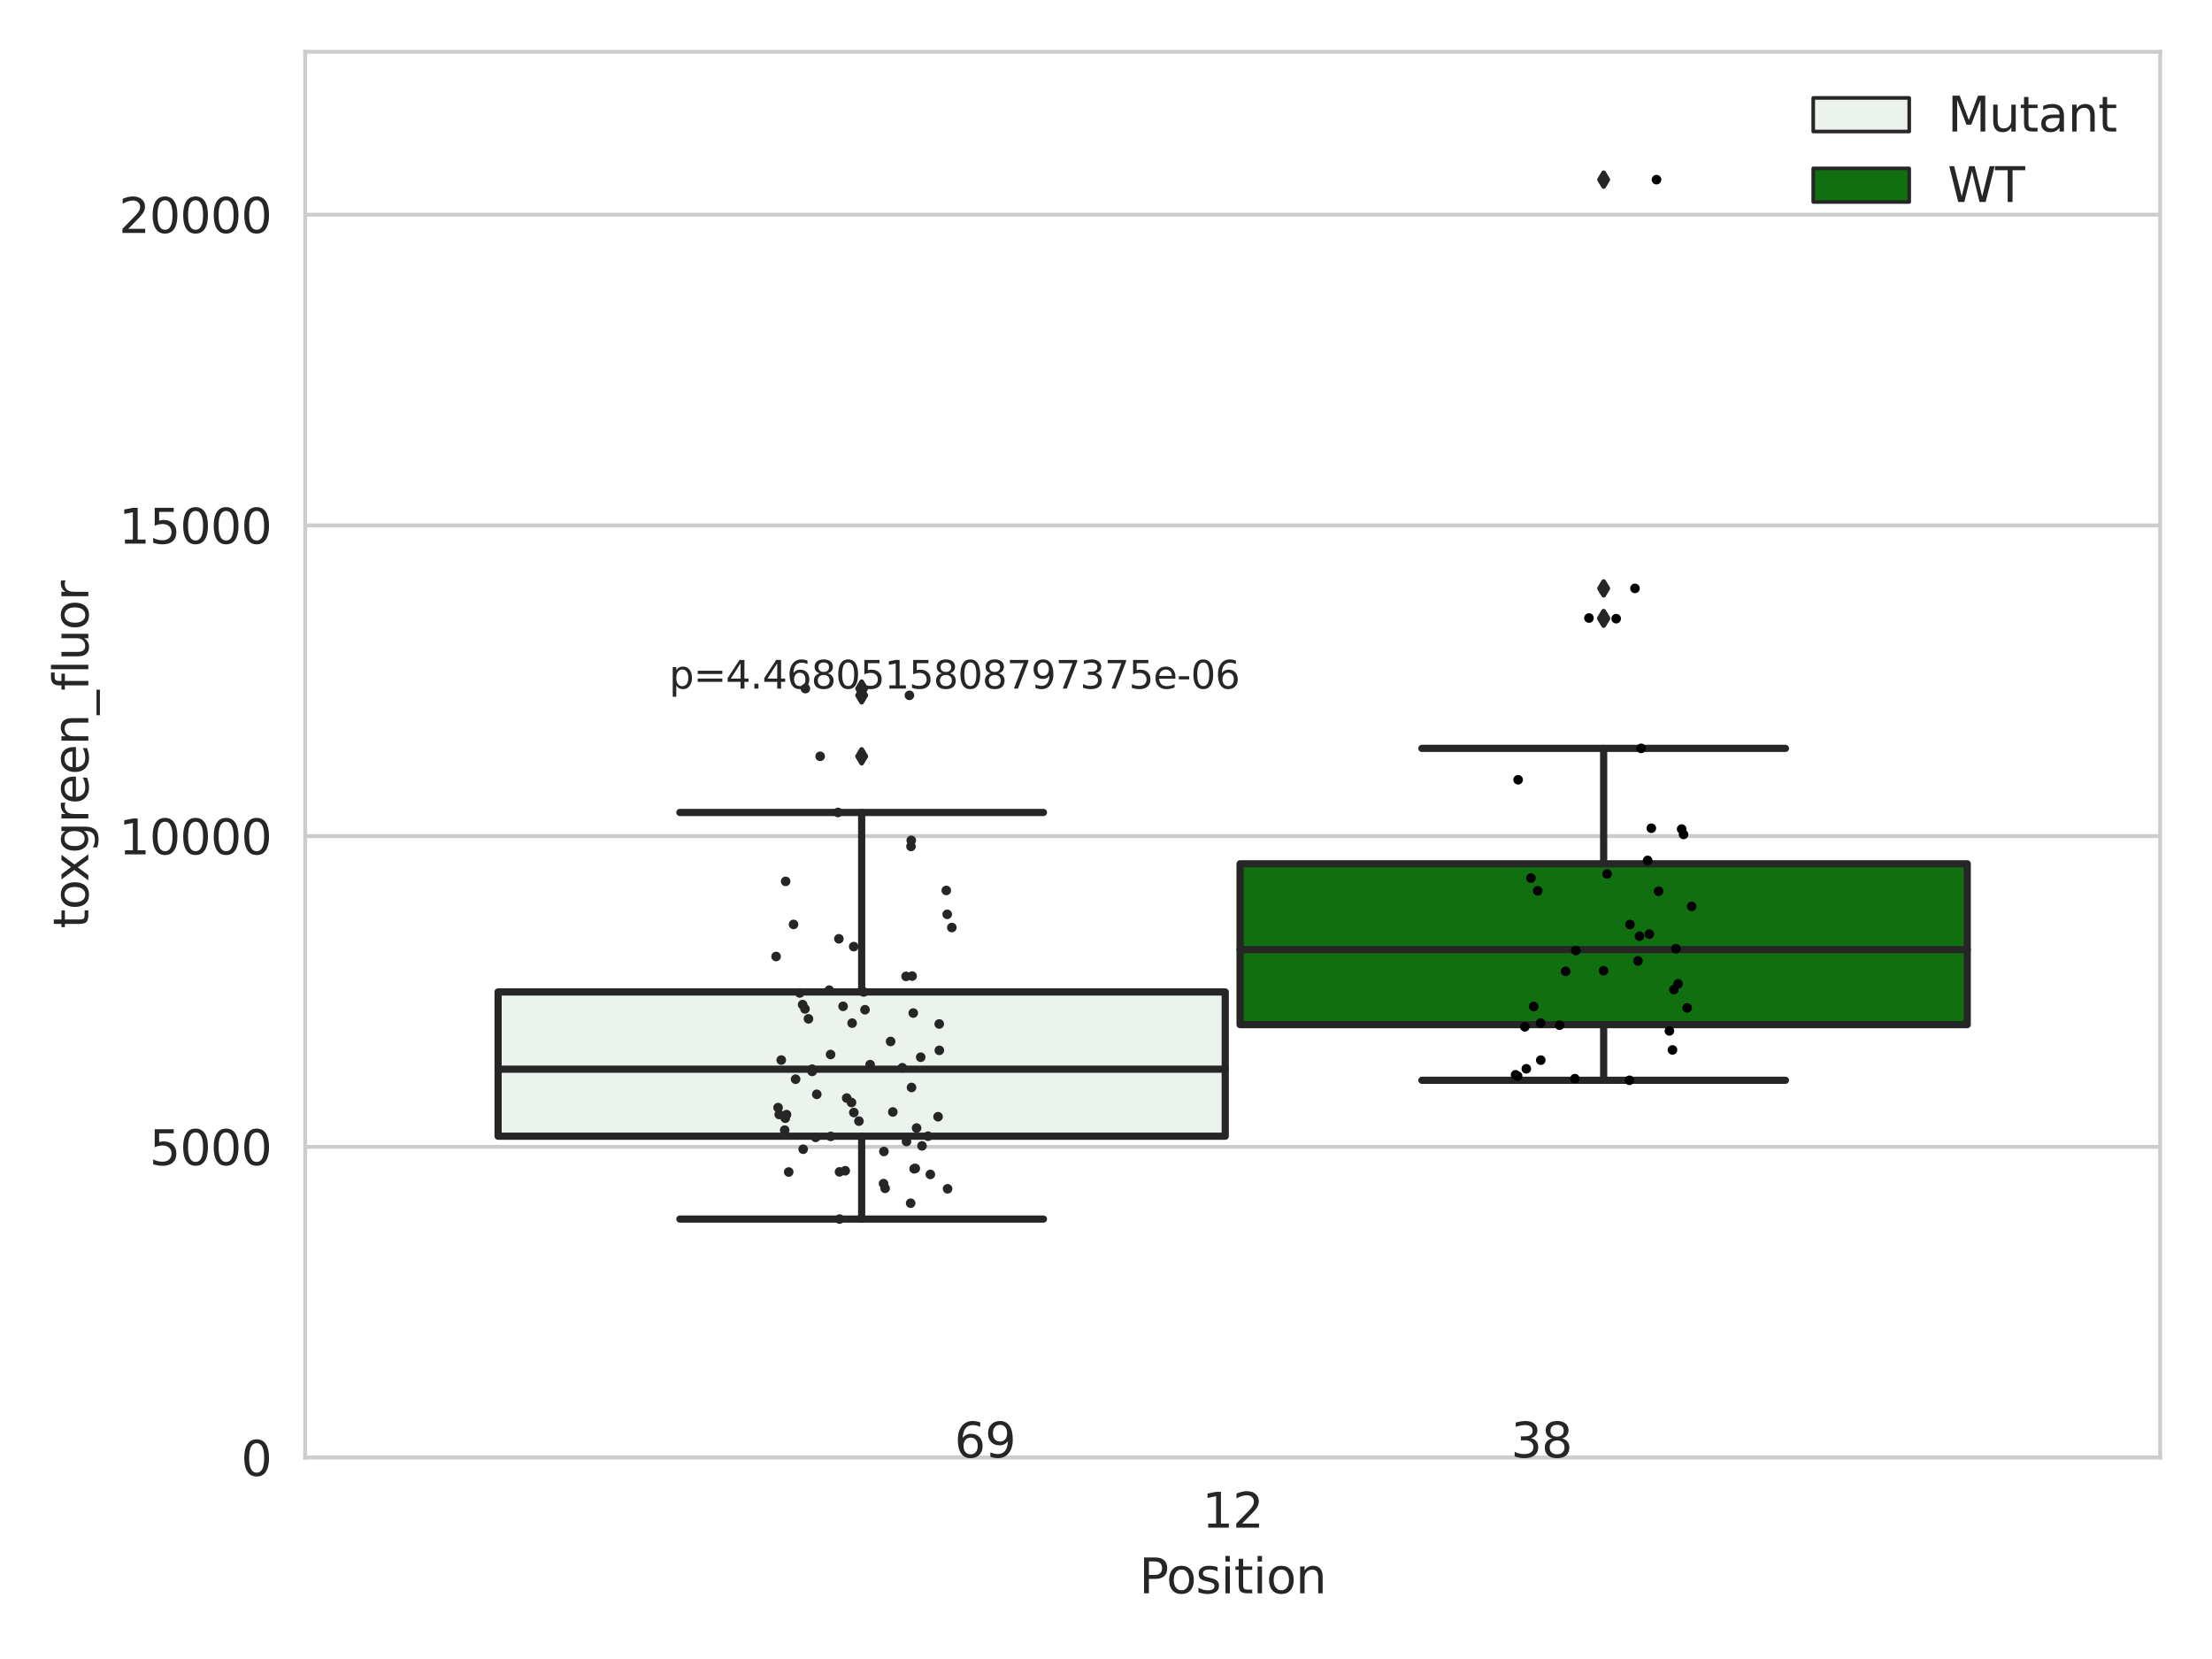 <?xml version="1.0" encoding="utf-8" standalone="no"?>
<!DOCTYPE svg PUBLIC "-//W3C//DTD SVG 1.1//EN"
  "http://www.w3.org/Graphics/SVG/1.1/DTD/svg11.dtd">
<svg xmlns:xlink="http://www.w3.org/1999/xlink" width="460.8pt" height="345.6pt" viewBox="0 0 460.8 345.6" xmlns="http://www.w3.org/2000/svg" version="1.1">
 <defs>
  <style type="text/css">*{stroke-linejoin: round; stroke-linecap: butt}</style>
 </defs>
 <g id="figure_1">
  <g id="patch_1">
   <path d="M 0 345.6 
L 460.8 345.6 
L 460.8 0 
L 0 0 
z
" style="fill: #ffffff"/>
  </g>
  <g id="axes_1">
   <g id="patch_2">
    <path d="M 63.571 303.64 
L 450 303.64 
L 450 10.8 
L 63.571 10.8 
z
" style="fill: #ffffff"/>
   </g>
   <g id="matplotlib.axis_1">
    <g id="xtick_1">
     <g id="text_1">
      <!-- 12 -->
      <g style="fill: #262626" transform="translate(250.423 318.238)scale(0.1 -0.1)">
       <defs>
        <path id="DejaVuSans-31" d="M 794 531 
L 1825 531 
L 1825 4091 
L 703 3866 
L 703 4441 
L 1819 4666 
L 2450 4666 
L 2450 531 
L 3481 531 
L 3481 0 
L 794 0 
L 794 531 
z
" transform="scale(0.016)"/>
        <path id="DejaVuSans-32" d="M 1228 531 
L 3431 531 
L 3431 0 
L 469 0 
L 469 531 
Q 828 903 1448 1529 
Q 2069 2156 2228 2338 
Q 2531 2678 2651 2914 
Q 2772 3150 2772 3378 
Q 2772 3750 2511 3984 
Q 2250 4219 1831 4219 
Q 1534 4219 1204 4116 
Q 875 4013 500 3803 
L 500 4441 
Q 881 4594 1212 4672 
Q 1544 4750 1819 4750 
Q 2544 4750 2975 4387 
Q 3406 4025 3406 3419 
Q 3406 3131 3298 2873 
Q 3191 2616 2906 2266 
Q 2828 2175 2409 1742 
Q 1991 1309 1228 531 
z
" transform="scale(0.016)"/>
       </defs>
       <use xlink:href="#DejaVuSans-31"/>
       <use xlink:href="#DejaVuSans-32" x="63.623"/>
      </g>
     </g>
    </g>
    <g id="text_2">
     <!-- Position -->
     <g style="fill: #262626" transform="translate(237.322 331.917)scale(0.1 -0.1)">
      <defs>
       <path id="DejaVuSans-50" d="M 1259 4147 
L 1259 2394 
L 2053 2394 
Q 2494 2394 2734 2622 
Q 2975 2850 2975 3272 
Q 2975 3691 2734 3919 
Q 2494 4147 2053 4147 
L 1259 4147 
z
M 628 4666 
L 2053 4666 
Q 2838 4666 3239 4311 
Q 3641 3956 3641 3272 
Q 3641 2581 3239 2228 
Q 2838 1875 2053 1875 
L 1259 1875 
L 1259 0 
L 628 0 
L 628 4666 
z
" transform="scale(0.016)"/>
       <path id="DejaVuSans-6f" d="M 1959 3097 
Q 1497 3097 1228 2736 
Q 959 2375 959 1747 
Q 959 1119 1226 758 
Q 1494 397 1959 397 
Q 2419 397 2687 759 
Q 2956 1122 2956 1747 
Q 2956 2369 2687 2733 
Q 2419 3097 1959 3097 
z
M 1959 3584 
Q 2709 3584 3137 3096 
Q 3566 2609 3566 1747 
Q 3566 888 3137 398 
Q 2709 -91 1959 -91 
Q 1206 -91 779 398 
Q 353 888 353 1747 
Q 353 2609 779 3096 
Q 1206 3584 1959 3584 
z
" transform="scale(0.016)"/>
       <path id="DejaVuSans-73" d="M 2834 3397 
L 2834 2853 
Q 2591 2978 2328 3040 
Q 2066 3103 1784 3103 
Q 1356 3103 1142 2972 
Q 928 2841 928 2578 
Q 928 2378 1081 2264 
Q 1234 2150 1697 2047 
L 1894 2003 
Q 2506 1872 2764 1633 
Q 3022 1394 3022 966 
Q 3022 478 2636 193 
Q 2250 -91 1575 -91 
Q 1294 -91 989 -36 
Q 684 19 347 128 
L 347 722 
Q 666 556 975 473 
Q 1284 391 1588 391 
Q 1994 391 2212 530 
Q 2431 669 2431 922 
Q 2431 1156 2273 1281 
Q 2116 1406 1581 1522 
L 1381 1569 
Q 847 1681 609 1914 
Q 372 2147 372 2553 
Q 372 3047 722 3315 
Q 1072 3584 1716 3584 
Q 2034 3584 2315 3537 
Q 2597 3491 2834 3397 
z
" transform="scale(0.016)"/>
       <path id="DejaVuSans-69" d="M 603 3500 
L 1178 3500 
L 1178 0 
L 603 0 
L 603 3500 
z
M 603 4863 
L 1178 4863 
L 1178 4134 
L 603 4134 
L 603 4863 
z
" transform="scale(0.016)"/>
       <path id="DejaVuSans-74" d="M 1172 4494 
L 1172 3500 
L 2356 3500 
L 2356 3053 
L 1172 3053 
L 1172 1153 
Q 1172 725 1289 603 
Q 1406 481 1766 481 
L 2356 481 
L 2356 0 
L 1766 0 
Q 1100 0 847 248 
Q 594 497 594 1153 
L 594 3053 
L 172 3053 
L 172 3500 
L 594 3500 
L 594 4494 
L 1172 4494 
z
" transform="scale(0.016)"/>
       <path id="DejaVuSans-6e" d="M 3513 2113 
L 3513 0 
L 2938 0 
L 2938 2094 
Q 2938 2591 2744 2837 
Q 2550 3084 2163 3084 
Q 1697 3084 1428 2787 
Q 1159 2491 1159 1978 
L 1159 0 
L 581 0 
L 581 3500 
L 1159 3500 
L 1159 2956 
Q 1366 3272 1645 3428 
Q 1925 3584 2291 3584 
Q 2894 3584 3203 3211 
Q 3513 2838 3513 2113 
z
" transform="scale(0.016)"/>
      </defs>
      <use xlink:href="#DejaVuSans-50"/>
      <use xlink:href="#DejaVuSans-6f" x="56.678"/>
      <use xlink:href="#DejaVuSans-73" x="117.859"/>
      <use xlink:href="#DejaVuSans-69" x="169.959"/>
      <use xlink:href="#DejaVuSans-74" x="197.742"/>
      <use xlink:href="#DejaVuSans-69" x="236.951"/>
      <use xlink:href="#DejaVuSans-6f" x="264.734"/>
      <use xlink:href="#DejaVuSans-6e" x="325.916"/>
     </g>
    </g>
   </g>
   <g id="matplotlib.axis_2">
    <g id="ytick_1">
     <g id="line2d_1">
      <path d="M 63.571 303.64 
L 450 303.64 
" clip-path="url(#p908ff345aa)" style="fill: none; stroke: #cccccc; stroke-width: 0.8; stroke-linecap: round"/>
     </g>
     <g id="text_3">
      <!-- 0 -->
      <g style="fill: #262626" transform="translate(50.209 307.439)scale(0.1 -0.1)">
       <defs>
        <path id="DejaVuSans-30" d="M 2034 4250 
Q 1547 4250 1301 3770 
Q 1056 3291 1056 2328 
Q 1056 1369 1301 889 
Q 1547 409 2034 409 
Q 2525 409 2770 889 
Q 3016 1369 3016 2328 
Q 3016 3291 2770 3770 
Q 2525 4250 2034 4250 
z
M 2034 4750 
Q 2819 4750 3233 4129 
Q 3647 3509 3647 2328 
Q 3647 1150 3233 529 
Q 2819 -91 2034 -91 
Q 1250 -91 836 529 
Q 422 1150 422 2328 
Q 422 3509 836 4129 
Q 1250 4750 2034 4750 
z
" transform="scale(0.016)"/>
       </defs>
       <use xlink:href="#DejaVuSans-30"/>
      </g>
     </g>
    </g>
    <g id="ytick_2">
     <g id="line2d_2">
      <path d="M 63.571 238.91 
L 450 238.91 
" clip-path="url(#p908ff345aa)" style="fill: none; stroke: #cccccc; stroke-width: 0.8; stroke-linecap: round"/>
     </g>
     <g id="text_4">
      <!-- 5000 -->
      <g style="fill: #262626" transform="translate(31.121 242.709)scale(0.1 -0.1)">
       <defs>
        <path id="DejaVuSans-35" d="M 691 4666 
L 3169 4666 
L 3169 4134 
L 1269 4134 
L 1269 2991 
Q 1406 3038 1543 3061 
Q 1681 3084 1819 3084 
Q 2600 3084 3056 2656 
Q 3513 2228 3513 1497 
Q 3513 744 3044 326 
Q 2575 -91 1722 -91 
Q 1428 -91 1123 -41 
Q 819 9 494 109 
L 494 744 
Q 775 591 1075 516 
Q 1375 441 1709 441 
Q 2250 441 2565 725 
Q 2881 1009 2881 1497 
Q 2881 1984 2565 2268 
Q 2250 2553 1709 2553 
Q 1456 2553 1204 2497 
Q 953 2441 691 2322 
L 691 4666 
z
" transform="scale(0.016)"/>
       </defs>
       <use xlink:href="#DejaVuSans-35"/>
       <use xlink:href="#DejaVuSans-30" x="63.623"/>
       <use xlink:href="#DejaVuSans-30" x="127.246"/>
       <use xlink:href="#DejaVuSans-30" x="190.869"/>
      </g>
     </g>
    </g>
    <g id="ytick_3">
     <g id="line2d_3">
      <path d="M 63.571 174.18 
L 450 174.18 
" clip-path="url(#p908ff345aa)" style="fill: none; stroke: #cccccc; stroke-width: 0.8; stroke-linecap: round"/>
     </g>
     <g id="text_5">
      <!-- 10000 -->
      <g style="fill: #262626" transform="translate(24.759 177.979)scale(0.1 -0.1)">
       <use xlink:href="#DejaVuSans-31"/>
       <use xlink:href="#DejaVuSans-30" x="63.623"/>
       <use xlink:href="#DejaVuSans-30" x="127.246"/>
       <use xlink:href="#DejaVuSans-30" x="190.869"/>
       <use xlink:href="#DejaVuSans-30" x="254.492"/>
      </g>
     </g>
    </g>
    <g id="ytick_4">
     <g id="line2d_4">
      <path d="M 63.571 109.45 
L 450 109.45 
" clip-path="url(#p908ff345aa)" style="fill: none; stroke: #cccccc; stroke-width: 0.8; stroke-linecap: round"/>
     </g>
     <g id="text_6">
      <!-- 15000 -->
      <g style="fill: #262626" transform="translate(24.759 113.249)scale(0.1 -0.1)">
       <use xlink:href="#DejaVuSans-31"/>
       <use xlink:href="#DejaVuSans-35" x="63.623"/>
       <use xlink:href="#DejaVuSans-30" x="127.246"/>
       <use xlink:href="#DejaVuSans-30" x="190.869"/>
       <use xlink:href="#DejaVuSans-30" x="254.492"/>
      </g>
     </g>
    </g>
    <g id="ytick_5">
     <g id="line2d_5">
      <path d="M 63.571 44.719 
L 450 44.719 
" clip-path="url(#p908ff345aa)" style="fill: none; stroke: #cccccc; stroke-width: 0.8; stroke-linecap: round"/>
     </g>
     <g id="text_7">
      <!-- 20000 -->
      <g style="fill: #262626" transform="translate(24.759 48.519)scale(0.1 -0.1)">
       <use xlink:href="#DejaVuSans-32"/>
       <use xlink:href="#DejaVuSans-30" x="63.623"/>
       <use xlink:href="#DejaVuSans-30" x="127.246"/>
       <use xlink:href="#DejaVuSans-30" x="190.869"/>
       <use xlink:href="#DejaVuSans-30" x="254.492"/>
      </g>
     </g>
    </g>
    <g id="text_8">
     <!-- toxgreen_fluor -->
     <g style="fill: #262626" transform="translate(18.401 193.415)rotate(-90)scale(0.1 -0.1)">
      <defs>
       <path id="DejaVuSans-78" d="M 3513 3500 
L 2247 1797 
L 3578 0 
L 2900 0 
L 1881 1375 
L 863 0 
L 184 0 
L 1544 1831 
L 300 3500 
L 978 3500 
L 1906 2253 
L 2834 3500 
L 3513 3500 
z
" transform="scale(0.016)"/>
       <path id="DejaVuSans-67" d="M 2906 1791 
Q 2906 2416 2648 2759 
Q 2391 3103 1925 3103 
Q 1463 3103 1205 2759 
Q 947 2416 947 1791 
Q 947 1169 1205 825 
Q 1463 481 1925 481 
Q 2391 481 2648 825 
Q 2906 1169 2906 1791 
z
M 3481 434 
Q 3481 -459 3084 -895 
Q 2688 -1331 1869 -1331 
Q 1566 -1331 1297 -1286 
Q 1028 -1241 775 -1147 
L 775 -588 
Q 1028 -725 1275 -790 
Q 1522 -856 1778 -856 
Q 2344 -856 2625 -561 
Q 2906 -266 2906 331 
L 2906 616 
Q 2728 306 2450 153 
Q 2172 0 1784 0 
Q 1141 0 747 490 
Q 353 981 353 1791 
Q 353 2603 747 3093 
Q 1141 3584 1784 3584 
Q 2172 3584 2450 3431 
Q 2728 3278 2906 2969 
L 2906 3500 
L 3481 3500 
L 3481 434 
z
" transform="scale(0.016)"/>
       <path id="DejaVuSans-72" d="M 2631 2963 
Q 2534 3019 2420 3045 
Q 2306 3072 2169 3072 
Q 1681 3072 1420 2755 
Q 1159 2438 1159 1844 
L 1159 0 
L 581 0 
L 581 3500 
L 1159 3500 
L 1159 2956 
Q 1341 3275 1631 3429 
Q 1922 3584 2338 3584 
Q 2397 3584 2469 3576 
Q 2541 3569 2628 3553 
L 2631 2963 
z
" transform="scale(0.016)"/>
       <path id="DejaVuSans-65" d="M 3597 1894 
L 3597 1613 
L 953 1613 
Q 991 1019 1311 708 
Q 1631 397 2203 397 
Q 2534 397 2845 478 
Q 3156 559 3463 722 
L 3463 178 
Q 3153 47 2828 -22 
Q 2503 -91 2169 -91 
Q 1331 -91 842 396 
Q 353 884 353 1716 
Q 353 2575 817 3079 
Q 1281 3584 2069 3584 
Q 2775 3584 3186 3129 
Q 3597 2675 3597 1894 
z
M 3022 2063 
Q 3016 2534 2758 2815 
Q 2500 3097 2075 3097 
Q 1594 3097 1305 2825 
Q 1016 2553 972 2059 
L 3022 2063 
z
" transform="scale(0.016)"/>
       <path id="DejaVuSans-5f" d="M 3263 -1063 
L 3263 -1509 
L -63 -1509 
L -63 -1063 
L 3263 -1063 
z
" transform="scale(0.016)"/>
       <path id="DejaVuSans-66" d="M 2375 4863 
L 2375 4384 
L 1825 4384 
Q 1516 4384 1395 4259 
Q 1275 4134 1275 3809 
L 1275 3500 
L 2222 3500 
L 2222 3053 
L 1275 3053 
L 1275 0 
L 697 0 
L 697 3053 
L 147 3053 
L 147 3500 
L 697 3500 
L 697 3744 
Q 697 4328 969 4595 
Q 1241 4863 1831 4863 
L 2375 4863 
z
" transform="scale(0.016)"/>
       <path id="DejaVuSans-6c" d="M 603 4863 
L 1178 4863 
L 1178 0 
L 603 0 
L 603 4863 
z
" transform="scale(0.016)"/>
       <path id="DejaVuSans-75" d="M 544 1381 
L 544 3500 
L 1119 3500 
L 1119 1403 
Q 1119 906 1312 657 
Q 1506 409 1894 409 
Q 2359 409 2629 706 
Q 2900 1003 2900 1516 
L 2900 3500 
L 3475 3500 
L 3475 0 
L 2900 0 
L 2900 538 
Q 2691 219 2414 64 
Q 2138 -91 1772 -91 
Q 1169 -91 856 284 
Q 544 659 544 1381 
z
M 1991 3584 
L 1991 3584 
z
" transform="scale(0.016)"/>
      </defs>
      <use xlink:href="#DejaVuSans-74"/>
      <use xlink:href="#DejaVuSans-6f" x="39.209"/>
      <use xlink:href="#DejaVuSans-78" x="97.266"/>
      <use xlink:href="#DejaVuSans-67" x="156.445"/>
      <use xlink:href="#DejaVuSans-72" x="219.922"/>
      <use xlink:href="#DejaVuSans-65" x="258.785"/>
      <use xlink:href="#DejaVuSans-65" x="320.309"/>
      <use xlink:href="#DejaVuSans-6e" x="381.832"/>
      <use xlink:href="#DejaVuSans-5f" x="445.211"/>
      <use xlink:href="#DejaVuSans-66" x="495.211"/>
      <use xlink:href="#DejaVuSans-6c" x="530.416"/>
      <use xlink:href="#DejaVuSans-75" x="558.199"/>
      <use xlink:href="#DejaVuSans-6f" x="621.578"/>
      <use xlink:href="#DejaVuSans-72" x="682.76"/>
     </g>
    </g>
   </g>
   <g id="patch_3">
    <path d="M 103.76 236.689 
L 255.24 236.689 
L 255.24 206.641 
L 103.76 206.641 
L 103.76 236.689 
z
" clip-path="url(#p908ff345aa)" style="fill: #ecf2ec; stroke: #262626; stroke-width: 1.5; stroke-linejoin: miter"/>
   </g>
   <g id="patch_4">
    <path d="M 258.331 213.45 
L 409.811 213.45 
L 409.811 179.942 
L 258.331 179.942 
L 258.331 213.45 
z
" clip-path="url(#p908ff345aa)" style="fill: #107010; stroke: #262626; stroke-width: 1.5; stroke-linejoin: miter"/>
   </g>
   <g id="patch_5">
    <path d="M 256.786 303.64 
L 256.786 303.64 
L 256.786 303.64 
L 256.786 303.64 
z
" clip-path="url(#p908ff345aa)" style="fill: #ecf2ec; stroke: #262626; stroke-width: 0.75; stroke-linejoin: miter"/>
   </g>
   <g id="patch_6">
    <path d="M 256.786 303.64 
L 256.786 303.64 
L 256.786 303.64 
L 256.786 303.64 
z
" clip-path="url(#p908ff345aa)" style="fill: #107010; stroke: #262626; stroke-width: 0.75; stroke-linejoin: miter"/>
   </g>
   <g id="PathCollection_1"/>
   <g id="PathCollection_2"/>
   <g id="line2d_6">
    <path d="M 179.5 236.689 
L 179.5 253.953 
" clip-path="url(#p908ff345aa)" style="fill: none; stroke: #262626; stroke-width: 1.5; stroke-linecap: round"/>
   </g>
   <g id="line2d_7">
    <path d="M 179.5 206.641 
L 179.5 169.252 
" clip-path="url(#p908ff345aa)" style="fill: none; stroke: #262626; stroke-width: 1.5; stroke-linecap: round"/>
   </g>
   <g id="line2d_8">
    <path d="M 141.63 253.953 
L 217.37 253.953 
" clip-path="url(#p908ff345aa)" style="fill: none; stroke: #262626; stroke-width: 1.5; stroke-linecap: round"/>
   </g>
   <g id="line2d_9">
    <path d="M 141.63 169.252 
L 217.37 169.252 
" clip-path="url(#p908ff345aa)" style="fill: none; stroke: #262626; stroke-width: 1.5; stroke-linecap: round"/>
   </g>
   <g id="line2d_10">
    <defs>
     <path id="mbc0f520df6" d="M -0 1.414 
L 0.849 0 
L 0 -1.414 
L -0.849 -0 
z
" style="stroke: #262626; stroke-linejoin: miter"/>
    </defs>
    <g clip-path="url(#p908ff345aa)">
     <use xlink:href="#mbc0f520df6" x="179.5" y="143.447" style="fill: #262626; stroke: #262626; stroke-linejoin: miter"/>
     <use xlink:href="#mbc0f520df6" x="179.5" y="157.553" style="fill: #262626; stroke: #262626; stroke-linejoin: miter"/>
     <use xlink:href="#mbc0f520df6" x="179.5" y="144.849" style="fill: #262626; stroke: #262626; stroke-linejoin: miter"/>
    </g>
   </g>
   <g id="line2d_11">
    <path d="M 334.071 213.45 
L 334.071 225.046 
" clip-path="url(#p908ff345aa)" style="fill: none; stroke: #262626; stroke-width: 1.5; stroke-linecap: round"/>
   </g>
   <g id="line2d_12">
    <path d="M 334.071 179.942 
L 334.071 155.9 
" clip-path="url(#p908ff345aa)" style="fill: none; stroke: #262626; stroke-width: 1.5; stroke-linecap: round"/>
   </g>
   <g id="line2d_13">
    <path d="M 296.201 225.046 
L 371.941 225.046 
" clip-path="url(#p908ff345aa)" style="fill: none; stroke: #262626; stroke-width: 1.5; stroke-linecap: round"/>
   </g>
   <g id="line2d_14">
    <path d="M 296.201 155.9 
L 371.941 155.9 
" clip-path="url(#p908ff345aa)" style="fill: none; stroke: #262626; stroke-width: 1.5; stroke-linecap: round"/>
   </g>
   <g id="line2d_15">
    <g clip-path="url(#p908ff345aa)">
     <use xlink:href="#mbc0f520df6" x="334.071" y="128.746" style="fill: #262626; stroke: #262626; stroke-linejoin: miter"/>
     <use xlink:href="#mbc0f520df6" x="334.071" y="128.881" style="fill: #262626; stroke: #262626; stroke-linejoin: miter"/>
     <use xlink:href="#mbc0f520df6" x="334.071" y="122.572" style="fill: #262626; stroke: #262626; stroke-linejoin: miter"/>
     <use xlink:href="#mbc0f520df6" x="334.071" y="37.422" style="fill: #262626; stroke: #262626; stroke-linejoin: miter"/>
    </g>
   </g>
   <g id="line2d_16">
    <path d="M 103.76 222.73 
L 255.24 222.73 
" clip-path="url(#p908ff345aa)" style="fill: none; stroke: #262626; stroke-width: 1.5; stroke-linecap: round"/>
   </g>
   <g id="line2d_17">
    <path d="M 258.331 197.828 
L 409.811 197.828 
" clip-path="url(#p908ff345aa)" style="fill: none; stroke: #262626; stroke-width: 1.5; stroke-linecap: round"/>
   </g>
   <g id="patch_7">
    <path d="M 63.571 303.64 
L 63.571 10.8 
" style="fill: none; stroke: #cccccc; stroke-width: 0.8; stroke-linejoin: miter; stroke-linecap: square"/>
   </g>
   <g id="patch_8">
    <path d="M 450 303.64 
L 450 10.8 
" style="fill: none; stroke: #cccccc; stroke-width: 0.8; stroke-linejoin: miter; stroke-linecap: square"/>
   </g>
   <g id="patch_9">
    <path d="M 63.571 303.64 
L 450 303.64 
" style="fill: none; stroke: #cccccc; stroke-width: 0.8; stroke-linejoin: miter; stroke-linecap: square"/>
   </g>
   <g id="patch_10">
    <path d="M 63.571 10.8 
L 450 10.8 
" style="fill: none; stroke: #cccccc; stroke-width: 0.8; stroke-linejoin: miter; stroke-linecap: square"/>
   </g>
   <g id="PathCollection_3">
    <defs>
     <path id="C0_0_2aef603d21" d="M 0 1 
C 0.265 1 0.52 0.895 0.707 0.707 
C 0.895 0.52 1 0.265 1 -0 
C 1 -0.265 0.895 -0.52 0.707 -0.707 
C 0.52 -0.895 0.265 -1 0 -1 
C -0.265 -1 -0.52 -0.895 -0.707 -0.707 
C -0.895 -0.52 -1 -0.265 -1 0 
C -1 0.265 -0.895 0.52 -0.707 0.707 
C -0.52 0.895 -0.265 1 0 1 
z
"/>
    </defs>
    <g clip-path="url(#p908ff345aa)">
     <use xlink:href="#C0_0_2aef603d21" x="169.182" y="223.198" style="fill: #262626"/>
    </g>
    <g clip-path="url(#p908ff345aa)">
     <use xlink:href="#C0_0_2aef603d21" x="169.919" y="236.935" style="fill: #262626"/>
    </g>
    <g clip-path="url(#p908ff345aa)">
     <use xlink:href="#C0_0_2aef603d21" x="173.026" y="219.676" style="fill: #262626"/>
    </g>
    <g clip-path="url(#p908ff345aa)">
     <use xlink:href="#C0_0_2aef603d21" x="174.898" y="253.953" style="fill: #262626"/>
    </g>
    <g clip-path="url(#p908ff345aa)">
     <use xlink:href="#C0_0_2aef603d21" x="178.93" y="233.553" style="fill: #262626"/>
    </g>
    <g clip-path="url(#p908ff345aa)">
     <use xlink:href="#C0_0_2aef603d21" x="176.385" y="228.747" style="fill: #262626"/>
    </g>
    <g clip-path="url(#p908ff345aa)">
     <use xlink:href="#C0_0_2aef603d21" x="189.707" y="250.649" style="fill: #262626"/>
    </g>
    <g clip-path="url(#p908ff345aa)">
     <use xlink:href="#C0_0_2aef603d21" x="193.81" y="244.652" style="fill: #262626"/>
    </g>
    <g clip-path="url(#p908ff345aa)">
     <use xlink:href="#C0_0_2aef603d21" x="184.133" y="239.872" style="fill: #262626"/>
    </g>
    <g clip-path="url(#p908ff345aa)">
     <use xlink:href="#C0_0_2aef603d21" x="185.988" y="231.643" style="fill: #262626"/>
    </g>
    <g clip-path="url(#p908ff345aa)">
     <use xlink:href="#C0_0_2aef603d21" x="192.072" y="238.705" style="fill: #262626"/>
    </g>
    <g clip-path="url(#p908ff345aa)">
     <use xlink:href="#C0_0_2aef603d21" x="162.748" y="220.83" style="fill: #262626"/>
    </g>
    <g clip-path="url(#p908ff345aa)">
     <use xlink:href="#C0_0_2aef603d21" x="190.671" y="243.399" style="fill: #262626"/>
    </g>
    <g clip-path="url(#p908ff345aa)">
     <use xlink:href="#C0_0_2aef603d21" x="167.776" y="143.447" style="fill: #262626"/>
    </g>
    <g clip-path="url(#p908ff345aa)">
     <use xlink:href="#C0_0_2aef603d21" x="190.249" y="211.036" style="fill: #262626"/>
    </g>
    <g clip-path="url(#p908ff345aa)">
     <use xlink:href="#C0_0_2aef603d21" x="165.738" y="224.817" style="fill: #262626"/>
    </g>
    <g clip-path="url(#p908ff345aa)">
     <use xlink:href="#C0_0_2aef603d21" x="163.848" y="232.197" style="fill: #262626"/>
    </g>
    <g clip-path="url(#p908ff345aa)">
     <use xlink:href="#C0_0_2aef603d21" x="197.321" y="190.472" style="fill: #262626"/>
    </g>
    <g clip-path="url(#p908ff345aa)">
     <use xlink:href="#C0_0_2aef603d21" x="180.197" y="210.348" style="fill: #262626"/>
    </g>
    <g clip-path="url(#p908ff345aa)">
     <use xlink:href="#C0_0_2aef603d21" x="174.563" y="169.252" style="fill: #262626"/>
    </g>
    <g clip-path="url(#p908ff345aa)">
     <use xlink:href="#C0_0_2aef603d21" x="170.851" y="157.553" style="fill: #262626"/>
    </g>
    <g clip-path="url(#p908ff345aa)">
     <use xlink:href="#C0_0_2aef603d21" x="174.887" y="244.125" style="fill: #262626"/>
    </g>
    <g clip-path="url(#p908ff345aa)">
     <use xlink:href="#C0_0_2aef603d21" x="177.846" y="197.195" style="fill: #262626"/>
    </g>
    <g clip-path="url(#p908ff345aa)">
     <use xlink:href="#C0_0_2aef603d21" x="163.467" y="235.429" style="fill: #262626"/>
    </g>
    <g clip-path="url(#p908ff345aa)">
     <use xlink:href="#C0_0_2aef603d21" x="174.754" y="195.567" style="fill: #262626"/>
    </g>
    <g clip-path="url(#p908ff345aa)">
     <use xlink:href="#C0_0_2aef603d21" x="197.399" y="247.648" style="fill: #262626"/>
    </g>
    <g clip-path="url(#p908ff345aa)">
     <use xlink:href="#C0_0_2aef603d21" x="173.06" y="236.73" style="fill: #262626"/>
    </g>
    <g clip-path="url(#p908ff345aa)">
     <use xlink:href="#C0_0_2aef603d21" x="190.945" y="234.989" style="fill: #262626"/>
    </g>
    <g clip-path="url(#p908ff345aa)">
     <use xlink:href="#C0_0_2aef603d21" x="169.177" y="222.73" style="fill: #262626"/>
    </g>
    <g clip-path="url(#p908ff345aa)">
     <use xlink:href="#C0_0_2aef603d21" x="179.924" y="206.641" style="fill: #262626"/>
    </g>
    <g clip-path="url(#p908ff345aa)">
     <use xlink:href="#C0_0_2aef603d21" x="177.515" y="213.139" style="fill: #262626"/>
    </g>
    <g clip-path="url(#p908ff345aa)">
     <use xlink:href="#C0_0_2aef603d21" x="163.587" y="232.942" style="fill: #262626"/>
    </g>
    <g clip-path="url(#p908ff345aa)">
     <use xlink:href="#C0_0_2aef603d21" x="195.66" y="213.315" style="fill: #262626"/>
    </g>
    <g clip-path="url(#p908ff345aa)">
     <use xlink:href="#C0_0_2aef603d21" x="189.451" y="144.849" style="fill: #262626"/>
    </g>
    <g clip-path="url(#p908ff345aa)">
     <use xlink:href="#C0_0_2aef603d21" x="164.301" y="244.152" style="fill: #262626"/>
    </g>
    <g clip-path="url(#p908ff345aa)">
     <use xlink:href="#C0_0_2aef603d21" x="176.079" y="243.889" style="fill: #262626"/>
    </g>
    <g clip-path="url(#p908ff345aa)">
     <use xlink:href="#C0_0_2aef603d21" x="190.431" y="243.486" style="fill: #262626"/>
    </g>
    <g clip-path="url(#p908ff345aa)">
     <use xlink:href="#C0_0_2aef603d21" x="197.13" y="185.498" style="fill: #262626"/>
    </g>
    <g clip-path="url(#p908ff345aa)">
     <use xlink:href="#C0_0_2aef603d21" x="177.385" y="229.675" style="fill: #262626"/>
    </g>
    <g clip-path="url(#p908ff345aa)">
     <use xlink:href="#C0_0_2aef603d21" x="188.839" y="237.798" style="fill: #262626"/>
    </g>
    <g clip-path="url(#p908ff345aa)">
     <use xlink:href="#C0_0_2aef603d21" x="188.748" y="203.397" style="fill: #262626"/>
    </g>
    <g clip-path="url(#p908ff345aa)">
     <use xlink:href="#C0_0_2aef603d21" x="167.311" y="239.403" style="fill: #262626"/>
    </g>
    <g clip-path="url(#p908ff345aa)">
     <use xlink:href="#C0_0_2aef603d21" x="198.285" y="193.225" style="fill: #262626"/>
    </g>
    <g clip-path="url(#p908ff345aa)">
     <use xlink:href="#C0_0_2aef603d21" x="195.679" y="218.807" style="fill: #262626"/>
    </g>
    <g clip-path="url(#p908ff345aa)">
     <use xlink:href="#C0_0_2aef603d21" x="177.868" y="231.759" style="fill: #262626"/>
    </g>
    <g clip-path="url(#p908ff345aa)">
     <use xlink:href="#C0_0_2aef603d21" x="170.146" y="227.966" style="fill: #262626"/>
    </g>
    <g clip-path="url(#p908ff345aa)">
     <use xlink:href="#C0_0_2aef603d21" x="163.662" y="183.604" style="fill: #262626"/>
    </g>
    <g clip-path="url(#p908ff345aa)">
     <use xlink:href="#C0_0_2aef603d21" x="181.265" y="221.784" style="fill: #262626"/>
    </g>
    <g clip-path="url(#p908ff345aa)">
     <use xlink:href="#C0_0_2aef603d21" x="184.058" y="246.568" style="fill: #262626"/>
    </g>
    <g clip-path="url(#p908ff345aa)">
     <use xlink:href="#C0_0_2aef603d21" x="189.778" y="176.328" style="fill: #262626"/>
    </g>
    <g clip-path="url(#p908ff345aa)">
     <use xlink:href="#C0_0_2aef603d21" x="162.327" y="232.168" style="fill: #262626"/>
    </g>
    <g clip-path="url(#p908ff345aa)">
     <use xlink:href="#C0_0_2aef603d21" x="175.632" y="209.634" style="fill: #262626"/>
    </g>
    <g clip-path="url(#p908ff345aa)">
     <use xlink:href="#C0_0_2aef603d21" x="187.966" y="222.431" style="fill: #262626"/>
    </g>
    <g clip-path="url(#p908ff345aa)">
     <use xlink:href="#C0_0_2aef603d21" x="189.83" y="175.057" style="fill: #262626"/>
    </g>
    <g clip-path="url(#p908ff345aa)">
     <use xlink:href="#C0_0_2aef603d21" x="168.421" y="212.243" style="fill: #262626"/>
    </g>
    <g clip-path="url(#p908ff345aa)">
     <use xlink:href="#C0_0_2aef603d21" x="190.009" y="203.335" style="fill: #262626"/>
    </g>
    <g clip-path="url(#p908ff345aa)">
     <use xlink:href="#C0_0_2aef603d21" x="191.8" y="220.234" style="fill: #262626"/>
    </g>
    <g clip-path="url(#p908ff345aa)">
     <use xlink:href="#C0_0_2aef603d21" x="165.307" y="192.573" style="fill: #262626"/>
    </g>
    <g clip-path="url(#p908ff345aa)">
     <use xlink:href="#C0_0_2aef603d21" x="195.417" y="232.631" style="fill: #262626"/>
    </g>
    <g clip-path="url(#p908ff345aa)">
     <use xlink:href="#C0_0_2aef603d21" x="161.671" y="199.259" style="fill: #262626"/>
    </g>
    <g clip-path="url(#p908ff345aa)">
     <use xlink:href="#C0_0_2aef603d21" x="185.531" y="216.955" style="fill: #262626"/>
    </g>
    <g clip-path="url(#p908ff345aa)">
     <use xlink:href="#C0_0_2aef603d21" x="166.6" y="206.85" style="fill: #262626"/>
    </g>
    <g clip-path="url(#p908ff345aa)">
     <use xlink:href="#C0_0_2aef603d21" x="193.33" y="236.689" style="fill: #262626"/>
    </g>
    <g clip-path="url(#p908ff345aa)">
     <use xlink:href="#C0_0_2aef603d21" x="167.689" y="210.176" style="fill: #262626"/>
    </g>
    <g clip-path="url(#p908ff345aa)">
     <use xlink:href="#C0_0_2aef603d21" x="189.89" y="226.541" style="fill: #262626"/>
    </g>
    <g clip-path="url(#p908ff345aa)">
     <use xlink:href="#C0_0_2aef603d21" x="162.09" y="230.733" style="fill: #262626"/>
    </g>
    <g clip-path="url(#p908ff345aa)">
     <use xlink:href="#C0_0_2aef603d21" x="167.201" y="209.279" style="fill: #262626"/>
    </g>
    <g clip-path="url(#p908ff345aa)">
     <use xlink:href="#C0_0_2aef603d21" x="184.385" y="247.55" style="fill: #262626"/>
    </g>
    <g clip-path="url(#p908ff345aa)">
     <use xlink:href="#C0_0_2aef603d21" x="172.74" y="206.27" style="fill: #262626"/>
    </g>
   </g>
   <g id="PathCollection_4">
    <defs>
     <path id="C1_0_3724a374b6" d="M 0 1 
C 0.265 1 0.52 0.895 0.707 0.707 
C 0.895 0.52 1 0.265 1 -0 
C 1 -0.265 0.895 -0.52 0.707 -0.707 
C 0.52 -0.895 0.265 -1 0 -1 
C -0.265 -1 -0.52 -0.895 -0.707 -0.707 
C -0.895 -0.52 -1 -0.265 -1 0 
C -1 0.265 -0.895 0.52 -0.707 0.707 
C -0.52 0.895 -0.265 1 0 1 
z
"/>
    </defs>
    <g clip-path="url(#p908ff345aa)">
     <use xlink:href="#C1_0_3724a374b6" x="324.884" y="213.562"/>
    </g>
    <g clip-path="url(#p908ff345aa)">
     <use xlink:href="#C1_0_3724a374b6" x="331.01" y="128.746"/>
    </g>
    <g clip-path="url(#p908ff345aa)">
     <use xlink:href="#C1_0_3724a374b6" x="341.228" y="200.175"/>
    </g>
    <g clip-path="url(#p908ff345aa)">
     <use xlink:href="#C1_0_3724a374b6" x="320.329" y="185.583"/>
    </g>
    <g clip-path="url(#p908ff345aa)">
     <use xlink:href="#C1_0_3724a374b6" x="341.535" y="195.025"/>
    </g>
    <g clip-path="url(#p908ff345aa)">
     <use xlink:href="#C1_0_3724a374b6" x="328.274" y="198.024"/>
    </g>
    <g clip-path="url(#p908ff345aa)">
     <use xlink:href="#C1_0_3724a374b6" x="339.442" y="225.046"/>
    </g>
    <g clip-path="url(#p908ff345aa)">
     <use xlink:href="#C1_0_3724a374b6" x="336.682" y="128.881"/>
    </g>
    <g clip-path="url(#p908ff345aa)">
     <use xlink:href="#C1_0_3724a374b6" x="326.156" y="202.349"/>
    </g>
    <g clip-path="url(#p908ff345aa)">
     <use xlink:href="#C1_0_3724a374b6" x="340.594" y="122.572"/>
    </g>
    <g clip-path="url(#p908ff345aa)">
     <use xlink:href="#C1_0_3724a374b6" x="350.716" y="173.831"/>
    </g>
    <g clip-path="url(#p908ff345aa)">
     <use xlink:href="#C1_0_3724a374b6" x="349.127" y="197.632"/>
    </g>
    <g clip-path="url(#p908ff345aa)">
     <use xlink:href="#C1_0_3724a374b6" x="352.398" y="188.807"/>
    </g>
    <g clip-path="url(#p908ff345aa)">
     <use xlink:href="#C1_0_3724a374b6" x="339.553" y="192.591"/>
    </g>
    <g clip-path="url(#p908ff345aa)">
     <use xlink:href="#C1_0_3724a374b6" x="348.409" y="218.717"/>
    </g>
    <g clip-path="url(#p908ff345aa)">
     <use xlink:href="#C1_0_3724a374b6" x="320.971" y="220.847"/>
    </g>
    <g clip-path="url(#p908ff345aa)">
     <use xlink:href="#C1_0_3724a374b6" x="315.72" y="223.903"/>
    </g>
    <g clip-path="url(#p908ff345aa)">
     <use xlink:href="#C1_0_3724a374b6" x="349.569" y="204.954"/>
    </g>
    <g clip-path="url(#p908ff345aa)">
     <use xlink:href="#C1_0_3724a374b6" x="317.96" y="222.647"/>
    </g>
    <g clip-path="url(#p908ff345aa)">
     <use xlink:href="#C1_0_3724a374b6" x="317.648" y="213.91"/>
    </g>
    <g clip-path="url(#p908ff345aa)">
     <use xlink:href="#C1_0_3724a374b6" x="334.781" y="182.051"/>
    </g>
    <g clip-path="url(#p908ff345aa)">
     <use xlink:href="#C1_0_3724a374b6" x="343.595" y="194.588"/>
    </g>
    <g clip-path="url(#p908ff345aa)">
     <use xlink:href="#C1_0_3724a374b6" x="318.929" y="182.915"/>
    </g>
    <g clip-path="url(#p908ff345aa)">
     <use xlink:href="#C1_0_3724a374b6" x="328.075" y="224.704"/>
    </g>
    <g clip-path="url(#p908ff345aa)">
     <use xlink:href="#C1_0_3724a374b6" x="345.081" y="37.422"/>
    </g>
    <g clip-path="url(#p908ff345aa)">
     <use xlink:href="#C1_0_3724a374b6" x="319.503" y="209.675"/>
    </g>
    <g clip-path="url(#p908ff345aa)">
     <use xlink:href="#C1_0_3724a374b6" x="347.767" y="214.756"/>
    </g>
    <g clip-path="url(#p908ff345aa)">
     <use xlink:href="#C1_0_3724a374b6" x="316.25" y="162.441"/>
    </g>
    <g clip-path="url(#p908ff345aa)">
     <use xlink:href="#C1_0_3724a374b6" x="320.954" y="213.116"/>
    </g>
    <g clip-path="url(#p908ff345aa)">
     <use xlink:href="#C1_0_3724a374b6" x="345.519" y="185.656"/>
    </g>
    <g clip-path="url(#p908ff345aa)">
     <use xlink:href="#C1_0_3724a374b6" x="316.151" y="224.181"/>
    </g>
    <g clip-path="url(#p908ff345aa)">
     <use xlink:href="#C1_0_3724a374b6" x="350.316" y="172.712"/>
    </g>
    <g clip-path="url(#p908ff345aa)">
     <use xlink:href="#C1_0_3724a374b6" x="348.694" y="206.163"/>
    </g>
    <g clip-path="url(#p908ff345aa)">
     <use xlink:href="#C1_0_3724a374b6" x="351.469" y="209.959"/>
    </g>
    <g clip-path="url(#p908ff345aa)">
     <use xlink:href="#C1_0_3724a374b6" x="334.053" y="202.213"/>
    </g>
    <g clip-path="url(#p908ff345aa)">
     <use xlink:href="#C1_0_3724a374b6" x="344.002" y="172.532"/>
    </g>
    <g clip-path="url(#p908ff345aa)">
     <use xlink:href="#C1_0_3724a374b6" x="341.88" y="155.9"/>
    </g>
    <g clip-path="url(#p908ff345aa)">
     <use xlink:href="#C1_0_3724a374b6" x="343.233" y="179.239"/>
    </g>
   </g>
   <g id="text_9">
    <!-- 69 -->
    <g style="fill: #262626" transform="translate(198.821 303.619)scale(0.1 -0.1)">
     <defs>
      <path id="DejaVuSans-36" d="M 2113 2584 
Q 1688 2584 1439 2293 
Q 1191 2003 1191 1497 
Q 1191 994 1439 701 
Q 1688 409 2113 409 
Q 2538 409 2786 701 
Q 3034 994 3034 1497 
Q 3034 2003 2786 2293 
Q 2538 2584 2113 2584 
z
M 3366 4563 
L 3366 3988 
Q 3128 4100 2886 4159 
Q 2644 4219 2406 4219 
Q 1781 4219 1451 3797 
Q 1122 3375 1075 2522 
Q 1259 2794 1537 2939 
Q 1816 3084 2150 3084 
Q 2853 3084 3261 2657 
Q 3669 2231 3669 1497 
Q 3669 778 3244 343 
Q 2819 -91 2113 -91 
Q 1303 -91 875 529 
Q 447 1150 447 2328 
Q 447 3434 972 4092 
Q 1497 4750 2381 4750 
Q 2619 4750 2861 4703 
Q 3103 4656 3366 4563 
z
" transform="scale(0.016)"/>
      <path id="DejaVuSans-39" d="M 703 97 
L 703 672 
Q 941 559 1184 500 
Q 1428 441 1663 441 
Q 2288 441 2617 861 
Q 2947 1281 2994 2138 
Q 2813 1869 2534 1725 
Q 2256 1581 1919 1581 
Q 1219 1581 811 2004 
Q 403 2428 403 3163 
Q 403 3881 828 4315 
Q 1253 4750 1959 4750 
Q 2769 4750 3195 4129 
Q 3622 3509 3622 2328 
Q 3622 1225 3098 567 
Q 2575 -91 1691 -91 
Q 1453 -91 1209 -44 
Q 966 3 703 97 
z
M 1959 2075 
Q 2384 2075 2632 2365 
Q 2881 2656 2881 3163 
Q 2881 3666 2632 3958 
Q 2384 4250 1959 4250 
Q 1534 4250 1286 3958 
Q 1038 3666 1038 3163 
Q 1038 2656 1286 2365 
Q 1534 2075 1959 2075 
z
" transform="scale(0.016)"/>
     </defs>
     <use xlink:href="#DejaVuSans-36"/>
     <use xlink:href="#DejaVuSans-39" x="63.623"/>
    </g>
   </g>
   <g id="text_10">
    <!-- p=4.4680515808797375e-06 -->
    <g style="fill: #262626" transform="translate(139.399 143.446)scale(0.08 -0.08)">
     <defs>
      <path id="DejaVuSans-70" d="M 1159 525 
L 1159 -1331 
L 581 -1331 
L 581 3500 
L 1159 3500 
L 1159 2969 
Q 1341 3281 1617 3432 
Q 1894 3584 2278 3584 
Q 2916 3584 3314 3078 
Q 3713 2572 3713 1747 
Q 3713 922 3314 415 
Q 2916 -91 2278 -91 
Q 1894 -91 1617 61 
Q 1341 213 1159 525 
z
M 3116 1747 
Q 3116 2381 2855 2742 
Q 2594 3103 2138 3103 
Q 1681 3103 1420 2742 
Q 1159 2381 1159 1747 
Q 1159 1113 1420 752 
Q 1681 391 2138 391 
Q 2594 391 2855 752 
Q 3116 1113 3116 1747 
z
" transform="scale(0.016)"/>
      <path id="DejaVuSans-3d" d="M 678 2906 
L 4684 2906 
L 4684 2381 
L 678 2381 
L 678 2906 
z
M 678 1631 
L 4684 1631 
L 4684 1100 
L 678 1100 
L 678 1631 
z
" transform="scale(0.016)"/>
      <path id="DejaVuSans-34" d="M 2419 4116 
L 825 1625 
L 2419 1625 
L 2419 4116 
z
M 2253 4666 
L 3047 4666 
L 3047 1625 
L 3713 1625 
L 3713 1100 
L 3047 1100 
L 3047 0 
L 2419 0 
L 2419 1100 
L 313 1100 
L 313 1709 
L 2253 4666 
z
" transform="scale(0.016)"/>
      <path id="DejaVuSans-2e" d="M 684 794 
L 1344 794 
L 1344 0 
L 684 0 
L 684 794 
z
" transform="scale(0.016)"/>
      <path id="DejaVuSans-38" d="M 2034 2216 
Q 1584 2216 1326 1975 
Q 1069 1734 1069 1313 
Q 1069 891 1326 650 
Q 1584 409 2034 409 
Q 2484 409 2743 651 
Q 3003 894 3003 1313 
Q 3003 1734 2745 1975 
Q 2488 2216 2034 2216 
z
M 1403 2484 
Q 997 2584 770 2862 
Q 544 3141 544 3541 
Q 544 4100 942 4425 
Q 1341 4750 2034 4750 
Q 2731 4750 3128 4425 
Q 3525 4100 3525 3541 
Q 3525 3141 3298 2862 
Q 3072 2584 2669 2484 
Q 3125 2378 3379 2068 
Q 3634 1759 3634 1313 
Q 3634 634 3220 271 
Q 2806 -91 2034 -91 
Q 1263 -91 848 271 
Q 434 634 434 1313 
Q 434 1759 690 2068 
Q 947 2378 1403 2484 
z
M 1172 3481 
Q 1172 3119 1398 2916 
Q 1625 2713 2034 2713 
Q 2441 2713 2670 2916 
Q 2900 3119 2900 3481 
Q 2900 3844 2670 4047 
Q 2441 4250 2034 4250 
Q 1625 4250 1398 4047 
Q 1172 3844 1172 3481 
z
" transform="scale(0.016)"/>
      <path id="DejaVuSans-37" d="M 525 4666 
L 3525 4666 
L 3525 4397 
L 1831 0 
L 1172 0 
L 2766 4134 
L 525 4134 
L 525 4666 
z
" transform="scale(0.016)"/>
      <path id="DejaVuSans-33" d="M 2597 2516 
Q 3050 2419 3304 2112 
Q 3559 1806 3559 1356 
Q 3559 666 3084 287 
Q 2609 -91 1734 -91 
Q 1441 -91 1130 -33 
Q 819 25 488 141 
L 488 750 
Q 750 597 1062 519 
Q 1375 441 1716 441 
Q 2309 441 2620 675 
Q 2931 909 2931 1356 
Q 2931 1769 2642 2001 
Q 2353 2234 1838 2234 
L 1294 2234 
L 1294 2753 
L 1863 2753 
Q 2328 2753 2575 2939 
Q 2822 3125 2822 3475 
Q 2822 3834 2567 4026 
Q 2313 4219 1838 4219 
Q 1578 4219 1281 4162 
Q 984 4106 628 3988 
L 628 4550 
Q 988 4650 1302 4700 
Q 1616 4750 1894 4750 
Q 2613 4750 3031 4423 
Q 3450 4097 3450 3541 
Q 3450 3153 3228 2886 
Q 3006 2619 2597 2516 
z
" transform="scale(0.016)"/>
      <path id="DejaVuSans-2d" d="M 313 2009 
L 1997 2009 
L 1997 1497 
L 313 1497 
L 313 2009 
z
" transform="scale(0.016)"/>
     </defs>
     <use xlink:href="#DejaVuSans-70"/>
     <use xlink:href="#DejaVuSans-3d" x="63.477"/>
     <use xlink:href="#DejaVuSans-34" x="147.266"/>
     <use xlink:href="#DejaVuSans-2e" x="210.889"/>
     <use xlink:href="#DejaVuSans-34" x="242.676"/>
     <use xlink:href="#DejaVuSans-36" x="306.299"/>
     <use xlink:href="#DejaVuSans-38" x="369.922"/>
     <use xlink:href="#DejaVuSans-30" x="433.545"/>
     <use xlink:href="#DejaVuSans-35" x="497.168"/>
     <use xlink:href="#DejaVuSans-31" x="560.791"/>
     <use xlink:href="#DejaVuSans-35" x="624.414"/>
     <use xlink:href="#DejaVuSans-38" x="688.037"/>
     <use xlink:href="#DejaVuSans-30" x="751.66"/>
     <use xlink:href="#DejaVuSans-38" x="815.283"/>
     <use xlink:href="#DejaVuSans-37" x="878.906"/>
     <use xlink:href="#DejaVuSans-39" x="942.529"/>
     <use xlink:href="#DejaVuSans-37" x="1006.152"/>
     <use xlink:href="#DejaVuSans-33" x="1069.775"/>
     <use xlink:href="#DejaVuSans-37" x="1133.398"/>
     <use xlink:href="#DejaVuSans-35" x="1197.021"/>
     <use xlink:href="#DejaVuSans-65" x="1260.645"/>
     <use xlink:href="#DejaVuSans-2d" x="1322.168"/>
     <use xlink:href="#DejaVuSans-30" x="1358.252"/>
     <use xlink:href="#DejaVuSans-36" x="1421.875"/>
    </g>
   </g>
   <g id="text_11">
    <!-- 38 -->
    <g style="fill: #262626" transform="translate(314.75 303.619)scale(0.1 -0.1)">
     <use xlink:href="#DejaVuSans-33"/>
     <use xlink:href="#DejaVuSans-38" x="63.623"/>
    </g>
   </g>
   <g id="legend_1">
    <g id="patch_11">
     <path d="M 377.728 27.398 
L 397.728 27.398 
L 397.728 20.398 
L 377.728 20.398 
z
" style="fill: #ecf2ec; stroke: #262626; stroke-width: 0.75; stroke-linejoin: miter"/>
    </g>
    <g id="text_12">
     <!-- Mutant -->
     <g style="fill: #262626" transform="translate(405.728 27.398)scale(0.1 -0.1)">
      <defs>
       <path id="DejaVuSans-4d" d="M 628 4666 
L 1569 4666 
L 2759 1491 
L 3956 4666 
L 4897 4666 
L 4897 0 
L 4281 0 
L 4281 4097 
L 3078 897 
L 2444 897 
L 1241 4097 
L 1241 0 
L 628 0 
L 628 4666 
z
" transform="scale(0.016)"/>
       <path id="DejaVuSans-61" d="M 2194 1759 
Q 1497 1759 1228 1600 
Q 959 1441 959 1056 
Q 959 750 1161 570 
Q 1363 391 1709 391 
Q 2188 391 2477 730 
Q 2766 1069 2766 1631 
L 2766 1759 
L 2194 1759 
z
M 3341 1997 
L 3341 0 
L 2766 0 
L 2766 531 
Q 2569 213 2275 61 
Q 1981 -91 1556 -91 
Q 1019 -91 701 211 
Q 384 513 384 1019 
Q 384 1609 779 1909 
Q 1175 2209 1959 2209 
L 2766 2209 
L 2766 2266 
Q 2766 2663 2505 2880 
Q 2244 3097 1772 3097 
Q 1472 3097 1187 3025 
Q 903 2953 641 2809 
L 641 3341 
Q 956 3463 1253 3523 
Q 1550 3584 1831 3584 
Q 2591 3584 2966 3190 
Q 3341 2797 3341 1997 
z
" transform="scale(0.016)"/>
      </defs>
      <use xlink:href="#DejaVuSans-4d"/>
      <use xlink:href="#DejaVuSans-75" x="86.279"/>
      <use xlink:href="#DejaVuSans-74" x="149.658"/>
      <use xlink:href="#DejaVuSans-61" x="188.867"/>
      <use xlink:href="#DejaVuSans-6e" x="250.146"/>
      <use xlink:href="#DejaVuSans-74" x="313.525"/>
     </g>
    </g>
    <g id="patch_12">
     <path d="M 377.728 42.077 
L 397.728 42.077 
L 397.728 35.077 
L 377.728 35.077 
z
" style="fill: #107010; stroke: #262626; stroke-width: 0.75; stroke-linejoin: miter"/>
    </g>
    <g id="text_13">
     <!-- WT -->
     <g style="fill: #262626" transform="translate(405.728 42.077)scale(0.1 -0.1)">
      <defs>
       <path id="DejaVuSans-57" d="M 213 4666 
L 850 4666 
L 1831 722 
L 2809 4666 
L 3519 4666 
L 4500 722 
L 5478 4666 
L 6119 4666 
L 4947 0 
L 4153 0 
L 3169 4050 
L 2175 0 
L 1381 0 
L 213 4666 
z
" transform="scale(0.016)"/>
       <path id="DejaVuSans-54" d="M -19 4666 
L 3928 4666 
L 3928 4134 
L 2272 4134 
L 2272 0 
L 1638 0 
L 1638 4134 
L -19 4134 
L -19 4666 
z
" transform="scale(0.016)"/>
      </defs>
      <use xlink:href="#DejaVuSans-57"/>
      <use xlink:href="#DejaVuSans-54" x="98.877"/>
     </g>
    </g>
   </g>
  </g>
 </g>
 <defs>
  <clipPath id="p908ff345aa">
   <rect x="63.571" y="10.8" width="386.429" height="292.84"/>
  </clipPath>
 </defs>
</svg>
